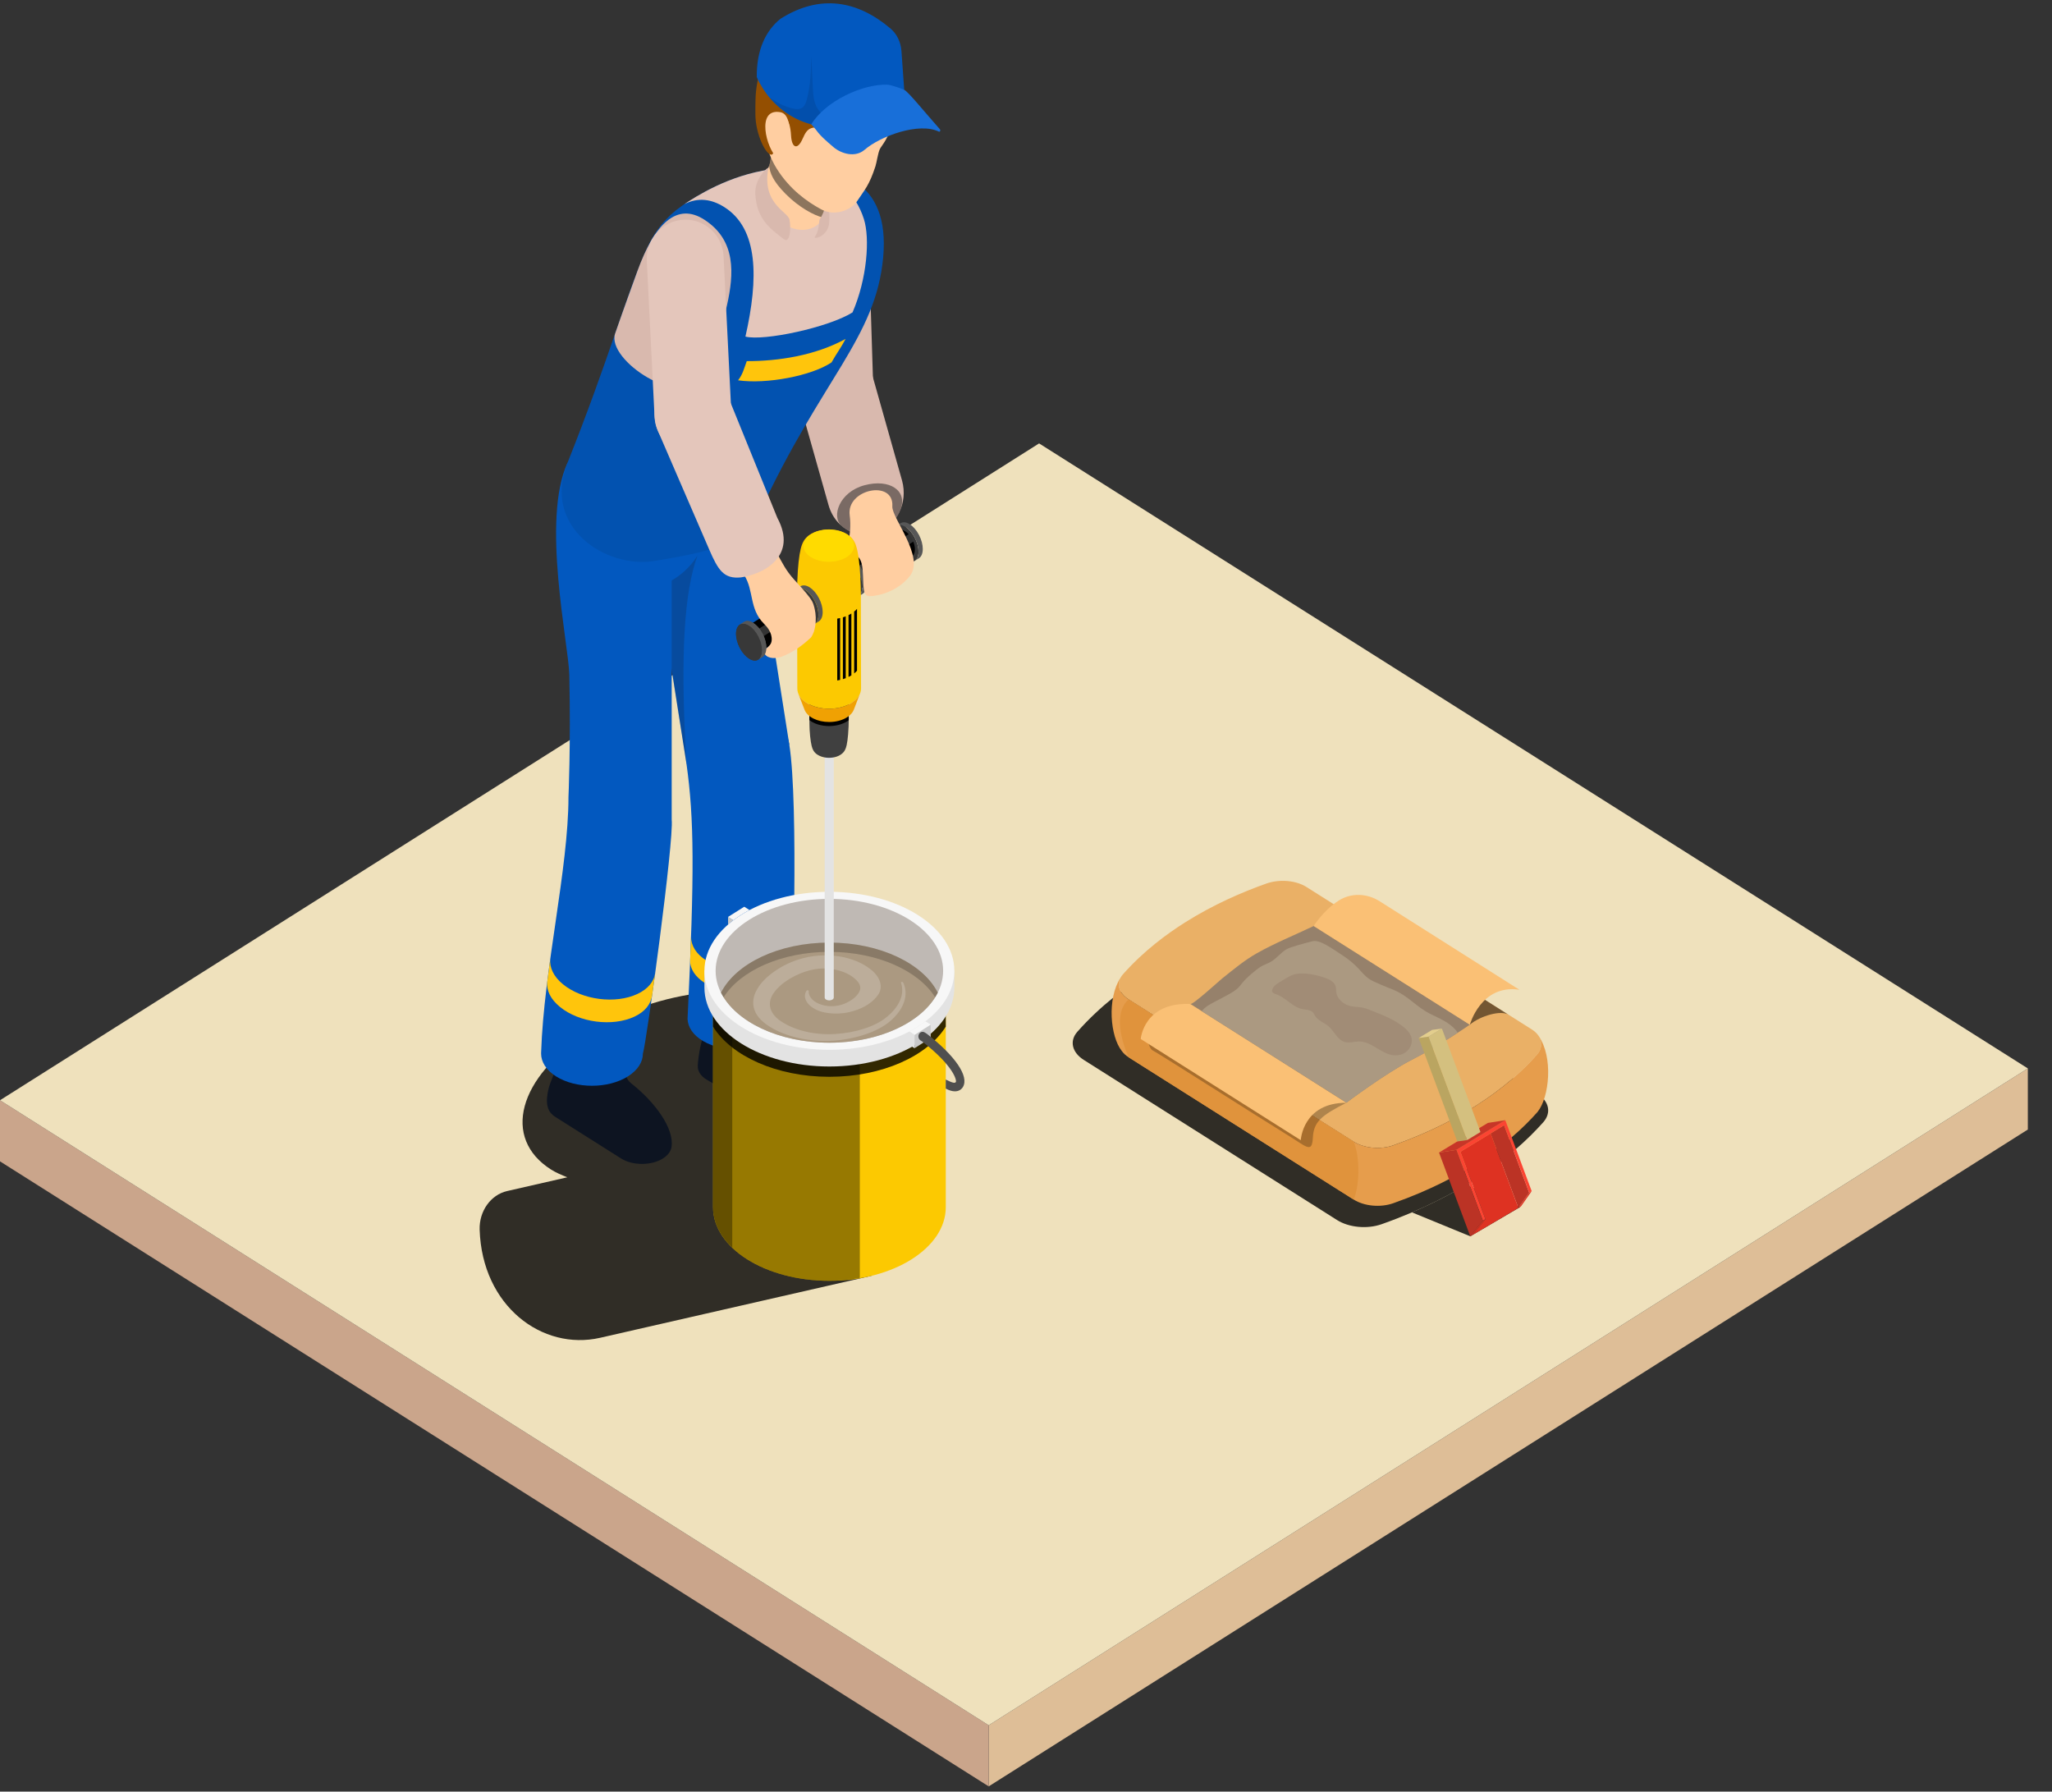 <svg width="63" height="55" viewBox="0 0 63 55" fill="none" xmlns="http://www.w3.org/2000/svg">
<rect x="0" y="0" width="63" height="55" fill="#333333" stroke="none"/>
<path d="M30.355 52.963V54.839L62.258 34.675V32.799L30.355 52.963Z" fill="#DEBE97"/>
<path d="M0 33.776V35.652L30.355 54.839V52.963L0 33.776Z" fill="#CAA58B"/>
<path d="M0 33.776L30.355 52.963L62.258 32.799L31.902 13.612L0 33.776Z" fill="#EFE1BC"/>
<path opacity="0.8" d="M24.709 30.982C23.186 30.02 20.208 30.342 18.057 31.701C15.906 33.06 15.398 34.942 16.921 35.905C17.07 35.999 17.243 36.072 17.418 36.141L15.571 36.563C15.063 36.679 14.708 37.183 14.726 37.75C14.802 40.096 16.649 41.473 18.425 41.068L26.767 39.163C26.767 39.163 26.105 31.864 24.709 30.982Z" fill="black"/>
<path d="M26.903 16.364C26.676 16.438 26.445 16.434 26.233 16.366C25.863 16.247 25.554 15.931 25.435 15.496L24.523 12.267C24.335 11.583 24.691 10.864 25.315 10.659C25.333 10.654 25.351 10.648 25.369 10.643C25.494 10.609 25.619 10.598 25.741 10.609C25.752 10.609 25.763 10.611 25.774 10.612C25.846 10.62 25.917 10.635 25.986 10.658C26.024 10.67 26.061 10.684 26.097 10.701C26.417 10.843 26.677 11.136 26.784 11.527L27.696 14.757C27.883 15.439 27.528 16.159 26.903 16.364Z" fill="#D9B9AE"/>
<path opacity="0.5" d="M26.538 14.897C25.764 15.106 25.517 15.859 25.835 16.141C25.954 16.242 26.089 16.319 26.234 16.366C26.445 16.434 26.677 16.437 26.904 16.363C27.249 16.25 27.512 15.979 27.646 15.644C27.874 15.062 27.313 14.688 26.538 14.897Z" fill="#1D1D1B"/>
<path d="M26.807 11.802C26.829 12.515 26.32 13.113 25.669 13.137C25.017 13.161 24.471 12.604 24.449 11.89L24.294 6.93C24.271 6.217 24.781 5.619 25.432 5.595C26.084 5.57 26.63 6.128 26.652 6.842L26.807 11.802Z" fill="#D9B9AE"/>
<path d="M25.343 33.949C25.343 33.943 25.344 33.938 25.345 33.932C25.408 33.35 24.772 32.558 24.024 32.014C23.714 31.789 23.846 31.253 23.562 30.943L22.053 30.847C21.747 31.334 21.481 31.88 21.421 32.715L21.423 32.715C21.414 32.876 21.509 33.035 21.706 33.15L23.788 34.359C24.155 34.572 24.738 34.549 25.09 34.307C25.241 34.204 25.325 34.078 25.343 33.95L25.343 33.949Z" fill="#0D1421"/>
<path d="M24.233 22.859L21.077 23.454L20.961 22.717L20.289 18.445L19.645 14.351L22.801 13.757L24.233 22.859Z" fill="#0258BF"/>
<path d="M24.233 22.859C24.133 22.233 23.528 21.245 22.95 21.181C22.472 21.128 22.025 21.434 21.649 21.762C21.382 21.994 21.214 23.112 21.077 23.454C21.31 25.125 21.328 26.748 21.109 31.276C21.117 31.531 21.279 31.78 21.594 31.963C22.223 32.328 23.223 32.289 23.826 31.875C24.128 31.669 24.273 31.407 24.265 31.152C24.339 30.785 24.524 24.677 24.233 22.859Z" fill="#0258BF"/>
<path d="M21.216 28.763C21.219 29.027 21.371 29.286 21.682 29.483C22.303 29.878 23.303 29.866 23.916 29.457C24.213 29.26 24.359 29.006 24.366 28.752L24.349 29.433C24.341 29.697 24.213 29.956 23.904 30.161C23.287 30.569 22.279 30.581 21.654 30.186C21.341 29.989 21.178 29.739 21.189 29.475L21.216 28.763Z" fill="#FFC50C"/>
<path opacity="0.2" d="M21.412 17.06C21.018 18.147 20.871 20.042 21.077 23.454L20.217 17.993C20.217 17.993 20.932 17.819 21.412 17.06Z" fill="#1D1D1B"/>
<path d="M20.616 35.218C20.617 35.212 20.618 35.208 20.618 35.202C20.7 34.63 20.098 33.821 19.375 33.254C19.076 33.02 19.224 32.495 18.953 32.178L17.272 31.926C17.07 33.041 16.895 33.099 16.817 33.536C16.738 33.972 16.856 34.165 17.047 34.286L19.066 35.562C19.422 35.787 19.999 35.787 20.355 35.562C20.507 35.466 20.594 35.344 20.616 35.219V35.218Z" fill="#0D1421"/>
<path d="M20.622 25.159V17.262C20.622 17.262 19.257 14.677 17.424 14.206C16.613 15.95 17.459 19.779 17.479 20.721C17.525 22.908 17.453 24.465 17.453 24.465C17.453 26.658 16.695 29.772 16.614 32.305C16.613 32.318 16.613 32.331 16.613 32.344C16.613 32.597 16.765 32.85 17.07 33.042C17.681 33.428 18.67 33.428 19.28 33.042C19.585 32.849 19.738 32.597 19.738 32.344C19.852 31.993 20.697 25.782 20.622 25.159Z" fill="#0258BF"/>
<path d="M16.803 30.133L16.895 29.436C16.867 29.697 16.991 29.976 17.285 30.216C17.873 30.698 18.896 30.83 19.57 30.513C19.896 30.36 20.078 30.13 20.115 29.878L20.022 30.549C19.984 30.817 19.816 31.051 19.479 31.209C18.804 31.526 17.781 31.393 17.193 30.912C16.899 30.671 16.77 30.401 16.803 30.133Z" fill="#FFC50C"/>
<path d="M22.514 28.252L22.353 28.382V28.15L22.514 28.252Z" fill="#C9C9C9"/>
<path d="M29.037 30.847C29.037 30.847 29.037 35.813 29.037 37.06C29.037 38.307 27.437 39.319 25.464 39.319C23.491 39.319 21.891 38.308 21.891 37.06C21.891 35.813 21.891 30.847 21.891 30.847H29.037Z" fill="#FCC901"/>
<path opacity="0.4" d="M26.398 30.847H22.489V38.309C23.129 38.917 24.221 39.319 25.463 39.319C25.789 39.319 26.098 39.283 26.398 39.231V30.847Z" fill="black"/>
<path opacity="0.6" d="M22.489 30.847H21.891C21.891 30.847 21.891 35.813 21.891 37.06C21.891 37.522 22.112 37.952 22.489 38.309V30.847Z" fill="black"/>
<path opacity="0.8" d="M29.037 30.847V31.515C28.478 32.417 27.089 33.056 25.464 33.056C23.838 33.056 22.45 32.416 21.891 31.515V30.847H29.037Z" fill="black"/>
<path d="M21.627 30.316C21.627 31.655 23.345 32.74 25.464 32.74C27.582 32.74 29.3 31.655 29.3 30.316C29.3 30.281 29.3 29.801 29.3 29.801C29.3 29.801 27.528 27.788 25.464 27.788C23.512 27.788 21.627 29.801 21.627 29.801C21.627 29.801 21.627 30.21 21.627 30.316Z" fill="#E3E3E3"/>
<path d="M23.011 28.348C22.922 28.396 22.835 28.445 22.751 28.498C22.667 28.551 22.588 28.607 22.514 28.663L22.352 28.561L22.85 28.247L23.011 28.348Z" fill="#B1B1B1"/>
<path d="M28.574 31.453L28.077 31.768V32.179L28.574 31.865V31.453Z" fill="#C9C9C9"/>
<path d="M21.627 29.802C21.627 31.141 23.345 32.227 25.464 32.227C27.582 32.227 29.3 31.141 29.3 29.802C29.3 28.462 27.582 27.377 25.464 27.377C23.345 27.377 21.627 28.462 21.627 29.802Z" fill="#F7F7F7"/>
<path d="M23.011 27.937C22.922 27.984 22.835 28.033 22.751 28.087C22.667 28.14 22.588 28.195 22.514 28.251L22.352 28.149L22.85 27.835L23.011 27.937Z" fill="#F7F7F7"/>
<path d="M28.413 31.352C28.338 31.408 28.26 31.463 28.176 31.516C28.092 31.57 28.005 31.619 27.916 31.666L28.077 31.768L28.574 31.453L28.413 31.352Z" fill="#F7F7F7"/>
<path d="M25.463 27.594C27.392 27.594 28.956 28.583 28.956 29.802C28.956 31.021 27.392 32.01 25.463 32.01C23.535 32.01 21.971 31.021 21.971 29.802C21.971 28.583 23.535 27.594 25.463 27.594Z" fill="#BFB9B4"/>
<path d="M25.463 28.936C27.022 28.936 28.342 29.582 28.791 30.473C28.342 31.363 27.022 32.009 25.463 32.009C23.905 32.009 22.585 31.363 22.136 30.473C22.585 29.582 23.905 28.936 25.463 28.936Z" fill="#AB9981"/>
<g opacity="0.2">
<path d="M25.463 29.221C23.989 29.221 22.729 29.799 22.216 30.615C22.187 30.568 22.16 30.521 22.136 30.473C22.585 29.582 23.905 28.936 25.463 28.936C27.022 28.936 28.342 29.582 28.791 30.473C28.767 30.521 28.74 30.568 28.711 30.615C28.198 29.799 26.938 29.221 25.463 29.221Z" fill="black"/>
</g>
<path opacity="0.2" d="M23.248 30.364C23.364 30.16 23.553 29.975 23.789 29.813C24.02 29.652 24.307 29.504 24.675 29.409C25.041 29.315 25.503 29.299 25.888 29.382C26.288 29.469 26.596 29.628 26.81 29.826C27.016 30.02 27.122 30.293 26.964 30.532C26.814 30.752 26.556 30.933 26.198 31.037C25.852 31.149 25.361 31.146 25.053 30.993C24.752 30.845 24.639 30.603 24.762 30.412C24.767 30.404 24.781 30.398 24.796 30.399C24.815 30.399 24.829 30.409 24.829 30.42C24.816 30.606 24.985 30.776 25.23 30.845C25.469 30.921 25.747 30.894 25.955 30.8C26.164 30.709 26.333 30.566 26.392 30.424C26.45 30.297 26.386 30.16 26.236 30.037C25.941 29.781 25.407 29.663 24.931 29.771C24.444 29.878 23.979 30.166 23.763 30.471C23.532 30.783 23.616 31.142 24.032 31.386C24.437 31.642 25.044 31.783 25.653 31.742C26.252 31.704 26.867 31.52 27.223 31.222C27.591 30.924 27.789 30.539 27.661 30.166C27.657 30.156 27.668 30.146 27.685 30.143C27.703 30.14 27.722 30.147 27.727 30.157C27.907 30.536 27.753 30.952 27.396 31.288C27.035 31.636 26.395 31.865 25.698 31.939C24.992 32.009 24.23 31.862 23.715 31.567C23.453 31.42 23.237 31.225 23.166 31.006C23.086 30.791 23.127 30.566 23.248 30.364Z" fill="white"/>
<path d="M29.318 33.502C29.437 33.502 29.52 33.444 29.565 33.367C29.756 33.042 29.331 32.418 28.459 31.738L28.39 31.694C28.329 31.656 28.249 31.678 28.214 31.746C28.178 31.814 28.2 31.9 28.261 31.939L28.319 31.976C29.288 32.732 29.373 33.166 29.347 33.214C29.321 33.258 29.258 33.252 29.036 33.14L29.036 33.418C29.146 33.477 29.239 33.502 29.318 33.502Z" fill="#4F4F4F"/>
<path d="M28.077 31.768V32.179L27.916 32.078V31.666L28.077 31.768Z" fill="#E3E3E3"/>
<path d="M25.598 30.622C25.598 30.671 25.536 30.71 25.459 30.71C25.381 30.71 25.319 30.671 25.319 30.622C25.319 30.573 25.319 22.936 25.319 22.936H25.598C25.598 22.936 25.598 30.573 25.598 30.622Z" fill="#E3E3E3"/>
<path d="M25.459 23.023C25.536 23.023 25.598 22.984 25.598 22.935C25.598 22.886 25.536 22.847 25.459 22.847C25.382 22.847 25.319 22.886 25.319 22.935C25.319 22.984 25.382 23.023 25.459 23.023Z" fill="#C9C9C9"/>
<path d="M27.517 16.861C27.673 17.157 27.927 17.318 28.083 17.219C28.24 17.12 28.24 16.8 28.083 16.503C27.927 16.206 27.673 16.046 27.517 16.145C27.36 16.243 27.36 16.564 27.517 16.861Z" fill="#383838"/>
<path d="M28.083 16.503C27.927 16.206 27.673 16.046 27.517 16.145C27.517 16.145 27.59 16.099 27.647 16.062C27.804 15.963 28.058 16.124 28.214 16.421C28.37 16.717 28.37 17.038 28.214 17.137C28.169 17.165 28.083 17.219 28.083 17.219C28.24 17.12 28.24 16.8 28.083 16.503Z" fill="#575757"/>
<path d="M27.595 16.292C27.708 16.221 27.892 16.337 28.005 16.552C28.119 16.767 28.119 16.999 28.005 17.07C27.892 17.142 26.42 18.072 26.42 18.072L26.009 17.294C26.009 17.294 27.481 16.364 27.595 16.292Z" fill="black"/>
<path opacity="0.2" d="M26.253 17.757L26.128 17.519L27.899 16.399C27.938 16.441 27.975 16.492 28.006 16.552C28.019 16.577 28.031 16.602 28.041 16.627L26.253 17.757Z" fill="white"/>
<path d="M26.009 17.813C26.123 18.028 26.306 18.144 26.42 18.073C26.534 18.001 26.534 17.769 26.42 17.554C26.306 17.339 26.123 17.223 26.009 17.295C25.896 17.366 25.896 17.598 26.009 17.813Z" fill="black"/>
<path d="M25.787 17.955C25.943 18.251 26.197 18.412 26.353 18.313C26.509 18.214 26.509 17.894 26.353 17.597C26.197 17.3 25.943 17.14 25.787 17.239C25.63 17.338 25.63 17.658 25.787 17.955Z" fill="#383838"/>
<path d="M26.353 17.597C26.197 17.3 25.943 17.14 25.787 17.238C25.787 17.238 25.86 17.192 25.918 17.156C26.074 17.057 26.328 17.218 26.484 17.514C26.64 17.811 26.64 18.131 26.484 18.23C26.439 18.258 26.353 18.313 26.353 18.313C26.51 18.214 26.51 17.893 26.353 17.597Z" fill="#575757"/>
<path d="M26.058 22.018C26.058 22.036 26.058 22.055 26.058 22.073C26.057 22.229 26.053 22.37 26.038 22.547C26.028 22.673 26.011 22.795 25.994 22.873C25.987 22.901 25.967 22.988 25.931 23.044C25.921 23.06 25.905 23.085 25.88 23.11C25.85 23.139 25.829 23.154 25.804 23.171C25.772 23.192 25.736 23.209 25.697 23.223C25.68 23.229 25.663 23.234 25.645 23.239C25.645 23.239 25.612 23.247 25.59 23.251C25.584 23.253 25.576 23.253 25.571 23.254C25.571 23.254 25.542 23.259 25.513 23.261C25.506 23.262 25.487 23.263 25.473 23.263C25.467 23.263 25.459 23.263 25.452 23.263C25.452 23.263 25.414 23.264 25.372 23.259C25.293 23.251 25.222 23.231 25.16 23.202C25.075 23.162 25.032 23.119 25.004 23.085C24.986 23.064 24.959 23.022 24.943 22.976C24.935 22.953 24.925 22.922 24.919 22.898C24.915 22.881 24.903 22.828 24.894 22.769C24.875 22.647 24.867 22.56 24.857 22.4C24.851 22.311 24.851 22.107 24.85 22.024C24.85 22.021 24.85 22.019 24.85 22.017C24.85 21.806 24.85 21.68 24.85 21.68H26.06C26.058 21.681 26.058 21.807 26.058 22.018Z" fill="#404040"/>
<path d="M26.058 22.018C26.058 22.036 26.058 22.055 26.058 22.074C26.058 22.085 26.058 22.097 26.058 22.109C26.041 22.122 26.024 22.134 26.006 22.145C25.864 22.234 25.67 22.289 25.455 22.289C25.209 22.289 24.991 22.218 24.849 22.105C24.849 22.074 24.849 22.046 24.849 22.026C24.849 22.023 24.849 22.021 24.849 22.019C24.849 21.808 24.849 21.682 24.849 21.682H26.058C26.058 21.682 26.058 21.807 26.058 22.018Z" fill="black"/>
<path d="M25.453 21.299C25.12 21.299 24.849 21.47 24.849 21.681C24.849 21.892 25.119 22.063 25.453 22.063C25.787 22.063 26.058 21.892 26.058 21.681C26.058 21.47 25.787 21.299 25.453 21.299Z" fill="#404040"/>
<path d="M27.396 15.542C27.373 15.907 28.404 17.091 27.932 17.686C27.548 18.171 26.939 18.301 26.701 18.301C26.464 18.301 26.527 17.996 26.484 17.485C26.442 16.974 26.181 17.023 26.052 16.999C25.921 16.974 26.175 16.466 26.087 15.818C25.979 15.012 27.449 14.715 27.396 15.542Z" fill="#FFCEA1"/>
<path d="M26.138 16.503C26.219 16.588 26.253 16.675 26.27 16.718C26.313 16.829 26.338 16.979 26.35 17.051C26.386 17.268 26.403 17.542 26.41 17.645C26.426 17.884 26.429 18.113 26.43 18.236L26.436 21.136C26.435 21.308 26.324 21.463 26.147 21.575C25.97 21.688 25.724 21.757 25.454 21.757C24.913 21.757 24.477 21.479 24.479 21.136L24.474 18.796C24.473 18.739 24.473 18.688 24.473 18.65C24.473 18.647 24.473 18.644 24.473 18.64V18.236C24.473 18.206 24.472 18.203 24.472 18.173C24.476 17.7 24.502 17.312 24.549 17.021C24.591 16.767 24.644 16.626 24.741 16.518C24.853 16.394 25 16.339 25.054 16.318C25.109 16.298 25.178 16.28 25.257 16.267C25.337 16.253 25.418 16.253 25.449 16.252C25.482 16.252 25.551 16.253 25.64 16.267C25.736 16.282 25.815 16.309 25.815 16.309C25.905 16.341 25.93 16.351 26.015 16.402C26.015 16.404 26.08 16.443 26.138 16.503Z" fill="#FCC901"/>
<path d="M25.994 17.102C26.136 17.012 26.223 16.889 26.224 16.753C26.225 16.48 25.878 16.259 25.448 16.259C25.232 16.259 25.038 16.314 24.896 16.403C24.755 16.493 24.668 16.616 24.666 16.752C24.665 17.024 25.013 17.246 25.443 17.246C25.658 17.246 25.853 17.191 25.994 17.102Z" fill="#FFDB00"/>
<path d="M26.214 21.786C26.18 21.876 26.106 21.956 26.006 22.02C25.865 22.109 25.671 22.164 25.455 22.164C25.091 22.164 24.785 22.005 24.702 21.791C24.636 21.623 24.571 21.455 24.506 21.288C24.611 21.557 24.994 21.757 25.453 21.757C25.724 21.757 25.968 21.688 26.146 21.576C26.272 21.496 26.364 21.395 26.407 21.282C26.343 21.45 26.279 21.618 26.214 21.786Z" fill="#F0A103"/>
<path d="M24.444 18.798C24.6 19.095 24.854 19.255 25.01 19.156C25.167 19.057 25.167 18.737 25.01 18.44C24.854 18.143 24.6 17.983 24.444 18.082C24.288 18.181 24.288 18.502 24.444 18.798Z" fill="#383838"/>
<path d="M25.011 18.44C24.854 18.143 24.601 17.983 24.444 18.082C24.444 18.082 24.517 18.035 24.575 17.999C24.731 17.901 24.985 18.061 25.141 18.358C25.297 18.654 25.297 18.975 25.141 19.074C25.097 19.101 25.011 19.156 25.011 19.156C25.167 19.057 25.167 18.737 25.011 18.44Z" fill="#575757"/>
<path d="M24.521 18.23C24.635 18.158 24.818 18.274 24.932 18.489C25.046 18.704 25.046 18.936 24.932 19.008C24.818 19.079 23.347 20.01 23.347 20.01L22.936 19.231C22.936 19.231 24.408 18.301 24.521 18.23Z" fill="black"/>
<path opacity="0.2" d="M23.181 19.694L23.055 19.456L24.826 18.336C24.865 18.378 24.901 18.43 24.932 18.489C24.945 18.514 24.957 18.54 24.967 18.564L23.181 19.694Z" fill="white"/>
<path d="M22.937 19.751C23.05 19.966 23.234 20.082 23.347 20.01C23.461 19.939 23.461 19.706 23.347 19.491C23.234 19.276 23.05 19.16 22.937 19.232C22.823 19.304 22.823 19.536 22.937 19.751Z" fill="black"/>
<path d="M22.714 19.892C22.87 20.188 23.124 20.349 23.28 20.25C23.437 20.151 23.437 19.831 23.28 19.534C23.124 19.237 22.87 19.077 22.714 19.176C22.558 19.275 22.558 19.595 22.714 19.892Z" fill="#383838"/>
<path d="M23.28 19.533C23.124 19.237 22.87 19.076 22.714 19.175C22.714 19.175 22.787 19.129 22.844 19.093C23.001 18.994 23.254 19.154 23.411 19.451C23.567 19.748 23.567 20.068 23.411 20.167C23.366 20.195 23.28 20.249 23.28 20.249C23.436 20.151 23.436 19.83 23.28 19.533Z" fill="#575757"/>
<path d="M26.312 18.691V20.59C26.286 20.619 26.257 20.647 26.224 20.673V18.775C26.257 18.749 26.286 18.721 26.312 18.691Z" fill="black"/>
<path d="M26.139 18.834V20.733C26.111 20.75 26.082 20.766 26.051 20.781V18.882C26.082 18.868 26.111 18.852 26.139 18.834Z" fill="black"/>
<path d="M25.966 18.92V20.818C25.937 20.83 25.908 20.84 25.878 20.849V18.95C25.908 18.941 25.938 18.931 25.966 18.92Z" fill="black"/>
<path d="M25.793 18.973V20.872C25.764 20.878 25.735 20.884 25.705 20.889V18.991C25.735 18.986 25.764 18.98 25.793 18.973Z" fill="black"/>
<path d="M21.156 6.172C20.619 6.512 20.179 6.902 19.819 7.716C19.234 9.039 18.669 11.09 17.424 14.205C16.632 16.188 18.608 17.472 20.107 17.219C21.606 16.965 22.852 16.752 23.32 15.74C25.218 11.634 26.887 10.383 27.115 7.902C27.335 5.496 25.692 5.094 24.187 5.152C22.79 5.205 21.689 5.834 21.156 6.172Z" fill="#0252B0"/>
<path d="M22.238 6.358C21.851 6.114 21.434 6.045 21.001 6.273C21.052 6.239 21.103 6.205 21.156 6.172C21.689 5.834 22.79 5.205 24.186 5.151C24.312 5.146 24.438 5.144 24.564 5.147C25.721 5.324 26.282 5.976 26.522 6.721C26.713 7.317 26.622 8.557 26.174 9.591C25.437 10.052 23.451 10.478 22.886 10.333C23.29 8.553 23.29 7.023 22.238 6.358Z" fill="#E4C6BB"/>
<path d="M22.66 11.675C23.524 11.801 24.916 11.54 25.53 11.125C25.675 10.863 25.819 10.678 25.962 10.404C25.026 10.918 23.877 11.089 22.927 11.086C22.834 11.339 22.802 11.492 22.66 11.675Z" fill="#FFC50C"/>
<path d="M22.319 9.376C22.535 8.407 22.605 7.384 21.634 6.75C20.782 6.192 20.098 6.869 19.571 8.318C19.103 9.605 18.887 10.235 18.887 10.235C18.601 11.056 20.96 12.585 21.452 11.536C21.963 10.445 22.165 10.07 22.319 9.376Z" fill="#D9B9AE"/>
<path d="M21.956 13.697C21.779 13.827 21.566 13.907 21.333 13.921C21.211 13.927 21.092 13.916 20.98 13.888C20.569 13.783 20.241 13.46 20.133 13.04C20.131 13.034 20.13 13.028 20.128 13.022C20.111 12.95 20.1 12.874 20.096 12.797L19.858 8.006C19.826 7.348 20.328 6.784 20.979 6.746C21.101 6.739 21.219 6.751 21.332 6.779C21.819 6.902 22.189 7.335 22.215 7.869L22.453 12.661C22.474 13.083 22.274 13.467 21.956 13.697Z" fill="#E4C6BB"/>
<path d="M22.852 17.662C22.557 17.197 23.706 16.728 23.859 16.994C24.012 17.26 24.119 17.507 24.391 17.803C24.687 18.125 24.851 18.311 24.936 18.464C25 18.578 25.117 18.983 24.987 19.395C24.976 19.429 24.92 19.55 24.897 19.571C24.627 19.824 24.348 20.024 24.004 20.157C23.838 20.221 23.588 20.232 23.484 20.085C23.364 19.916 23.674 19.904 23.692 19.657C23.711 19.41 23.535 19.227 23.449 19.141C23.001 18.691 23.147 18.127 22.852 17.662Z" fill="#FFCEA1"/>
<path d="M23.82 17.198C23.439 17.641 22.742 17.726 22.742 17.726C22.225 17.775 22.051 17.512 21.773 16.867L20.208 13.248C20.184 13.193 20.145 13.069 20.144 13.063C19.982 12.461 20.239 11.804 20.773 11.529C20.995 11.415 21.234 11.383 21.459 11.422C21.504 11.429 21.547 11.439 21.59 11.453C21.91 11.55 22.191 11.794 22.343 12.149L23.865 15.896C24.184 16.487 24.073 16.907 23.82 17.198Z" fill="#E4C6BB"/>
<path d="M23.641 4.596C23.738 5.027 23.506 5.28 23.422 5.522C23.366 5.685 23.329 5.906 23.491 6.22C23.894 6.999 24.629 7.239 25.073 6.921C25.229 6.81 25.269 6.666 25.313 6.528C25.412 6.214 25.515 5.722 25.515 5.722C25.515 5.722 23.545 4.165 23.641 4.596Z" fill="#FFCEA1"/>
<path d="M23.593 5.146C23.374 6.26 24.194 6.494 24.24 6.745C24.3 7.082 24.229 7.461 24.08 7.351C23.613 7.006 23.234 6.704 23.189 5.963C23.164 5.529 23.497 5.18 23.593 5.146Z" fill="#D9B9AE"/>
<path opacity="0.5" d="M24.124 5.957C23.719 5.549 23.638 5.299 23.614 5.089C23.661 4.951 23.685 4.792 23.641 4.596C23.544 4.165 25.515 5.722 25.515 5.722C25.515 5.722 25.412 6.214 25.313 6.528C25.297 6.577 25.285 6.615 25.261 6.677C24.995 6.614 24.529 6.365 24.124 5.957Z" fill="#1D1D1B"/>
<path d="M25.159 6.745C25.134 7.036 25.09 7.168 25.019 7.266C24.949 7.364 25.429 7.272 25.459 6.83C25.49 6.388 25.376 6.145 25.376 6.145C25.376 6.145 25.344 6.475 25.159 6.745Z" fill="#D9B9AE"/>
<path d="M27.382 3.727C27.468 3.054 27.468 2.145 26.648 1.607C25.607 0.925 24.461 0.84 23.844 2.101C23.194 3.427 23.443 4.534 23.844 5.173C24.244 5.813 24.773 6.187 25.207 6.424C25.641 6.662 26.144 6.434 26.313 6.178C26.553 5.815 26.686 5.692 26.877 5.107C26.916 4.988 26.95 4.72 27.009 4.585C27.062 4.465 27.319 4.226 27.382 3.727Z" fill="#FFCEA1"/>
<path d="M27.121 1.443C27.093 1.412 27.065 1.382 27.036 1.353C26.682 0.995 25.671 0.313 24.815 0.818C24.122 0.86 23.839 1.236 23.657 1.535C23.487 1.814 23.316 2.192 23.253 2.52C23.185 2.874 23.192 3.147 23.192 3.508C23.192 4.122 23.53 4.797 23.698 4.745C23.867 4.692 23.846 3.39 23.939 3.456C24.032 3.522 24.256 3.581 24.287 4.164C24.308 4.54 24.482 4.617 24.638 4.268C24.794 3.918 24.876 3.818 25.588 4.007C26.553 4.263 27.295 4.14 27.589 3.809C27.884 3.478 27.658 2.565 27.489 2.045C27.415 1.818 27.276 1.614 27.121 1.443Z" fill="#944F01"/>
<path d="M23.953 3.443C23.2 3.315 23.538 4.567 23.842 4.825C24.145 5.082 24.262 4.67 24.255 4.268C24.248 3.865 24.219 3.488 23.953 3.443Z" fill="#FFCEA1"/>
<path d="M27.676 1.565L27.761 2.758C27.025 2.844 26.181 3.259 25.267 3.889C25.263 3.889 25.258 3.888 25.253 3.888C24.596 3.798 24.044 3.497 23.605 2.973C23.505 2.854 23.309 2.561 23.234 2.363C23.226 1.552 23.497 0.951 23.961 0.577C25.172 -0.188 26.32 0.011 27.343 0.878C27.538 1.043 27.656 1.295 27.676 1.565Z" fill="#0258BF"/>
<path opacity="0.1" d="M25.253 3.888C24.596 3.798 24.043 3.497 23.605 2.973C23.641 2.999 23.677 3.025 23.714 3.05C23.902 3.179 24.111 3.274 24.328 3.327C24.436 3.354 24.56 3.366 24.648 3.293C24.715 3.237 24.746 3.146 24.77 3.057C24.887 2.622 24.898 2.163 24.909 1.708C24.925 2.034 24.941 2.359 24.956 2.685C24.966 2.91 24.982 3.149 25.101 3.333C25.156 3.419 25.234 3.491 25.27 3.588C25.307 3.686 25.295 3.794 25.253 3.888Z" fill="black"/>
<path d="M28.826 4.041C28.859 4.058 28.884 3.999 28.858 3.97C28.374 3.424 27.883 2.813 27.761 2.757C27.664 2.714 27.346 2.602 27.241 2.599C26.466 2.578 25.336 3.11 24.908 3.817C25.133 4.049 25.033 4.048 25.592 4.519C25.831 4.72 26.256 4.848 26.546 4.597C27.028 4.18 28.215 3.742 28.826 4.041Z" fill="#186FD9"/>
<path d="M22.714 19.891C22.87 20.188 23.124 20.348 23.28 20.249C23.437 20.151 23.437 19.83 23.28 19.534C23.124 19.237 22.87 19.076 22.714 19.175C22.558 19.274 22.558 19.594 22.714 19.891Z" fill="#383838"/>
<path d="M23.28 19.533C23.124 19.236 22.87 19.076 22.714 19.174C22.714 19.174 22.787 19.128 22.844 19.092C23.001 18.993 23.254 19.154 23.411 19.451C23.567 19.747 23.567 20.067 23.411 20.166C23.366 20.194 23.28 20.249 23.28 20.249C23.436 20.15 23.436 19.829 23.28 19.533Z" fill="#575757"/>
<path opacity="0.8" d="M47.194 33.571L39.419 28.656C39.05 28.423 38.483 28.377 38.027 28.538C37.203 28.831 36.203 29.26 35.218 29.883C34.615 30.264 33.799 30.855 33.075 31.675C32.827 31.957 32.914 32.311 33.276 32.539L41.051 37.454C41.412 37.682 41.972 37.738 42.418 37.581C43.714 37.123 44.65 36.608 45.253 36.227C46.238 35.604 46.918 34.972 47.381 34.451C47.636 34.163 47.564 33.804 47.194 33.571Z" fill="black"/>
<path opacity="0.8" d="M45.017 36.372C44.593 36.626 44.039 36.923 43.35 37.218L45.141 37.953L46.675 37.053L45.017 36.372Z" fill="black"/>
<path d="M38.875 27.125C39.279 26.982 39.783 27.022 40.112 27.23L47.021 31.597C47.349 31.804 47.413 32.123 47.186 32.379C46.775 32.842 46.171 33.403 45.295 33.957C44.76 34.296 43.928 34.754 42.776 35.16C42.38 35.3 41.882 35.251 41.561 35.048L34.652 30.681C34.331 30.478 34.253 30.163 34.474 29.913C35.117 29.184 35.842 28.659 36.378 28.32C37.254 27.767 38.142 27.385 38.875 27.125Z" fill="#EAB066"/>
<path d="M34.404 30.011C34.277 30.242 34.373 30.503 34.652 30.68L41.561 35.047C41.883 35.25 42.38 35.299 42.776 35.16C43.928 34.753 44.76 34.295 45.295 33.956C46.171 33.403 46.776 32.841 47.186 32.378C47.346 32.198 47.358 31.988 47.239 31.806C47.693 32.452 47.568 33.68 47.21 34.128C47.21 34.128 47.195 34.146 47.186 34.156C46.775 34.619 46.171 35.18 45.295 35.734C44.76 36.073 43.928 36.531 42.776 36.937C42.38 37.077 41.882 37.028 41.561 36.825L34.652 32.458C34.561 32.4 34.49 32.334 34.44 32.262C34.089 31.823 33.979 30.663 34.404 30.011Z" fill="#E69D4C"/>
<path d="M34.652 30.681L41.561 35.047C41.759 35.528 41.746 36.376 41.561 36.825L34.652 32.458C34.333 31.74 34.26 31.009 34.652 30.681Z" fill="#E0933C"/>
<path opacity="0.51" d="M46.312 31.15C46.08 31.003 45.451 31.183 45.126 31.456L44.827 30.21L46.312 31.15Z" fill="black"/>
<path d="M40.333 28.427L45.127 31.456C45.127 31.456 44.226 32.085 43.33 32.542C42.556 32.937 41.339 33.85 41.339 33.85L36.546 30.82C36.61 30.863 37.426 30.114 37.532 30.03C37.871 29.76 38.209 29.477 38.581 29.267C39.145 28.948 39.752 28.704 40.333 28.427Z" fill="#96816B"/>
<path d="M42.359 27.668L46.65 30.385C45.471 30.202 45.127 31.456 45.127 31.456L40.334 28.426C40.334 28.426 40.63 27.947 41.098 27.648C41.485 27.4 41.97 27.421 42.359 27.668Z" fill="#FAC075"/>
<path opacity="0.25" d="M35.403 31.416C35.666 31.084 36.546 30.821 36.546 30.821L41.339 33.85C40.575 34.244 40.332 34.427 40.307 34.925C40.282 35.424 40.115 35.202 39.494 34.822C38.738 34.359 35.537 32.315 35.398 32.252C35.258 32.189 35.141 31.748 35.403 31.416Z" fill="black"/>
<path d="M36.546 30.821L41.338 33.854C39.995 33.85 39.936 35.002 39.936 35.002L35.022 31.896C35.022 31.896 35.111 30.76 36.546 30.821Z" fill="#FAC075"/>
<path d="M43.329 32.542C42.556 32.936 41.339 33.849 41.339 33.849C41.339 33.849 38 31.74 36.897 31.042C36.898 31.041 36.898 31.039 36.899 31.038C37.004 30.902 37.158 30.826 37.305 30.747C37.71 30.53 37.954 30.43 38.098 30.228C38.242 30.026 38.591 29.749 38.69 29.686C38.798 29.617 38.921 29.584 39.03 29.518C39.195 29.419 39.319 29.251 39.483 29.149C39.61 29.069 40.073 28.952 40.293 28.895C40.514 28.838 40.858 29.091 41.263 29.358C41.416 29.46 41.56 29.58 41.69 29.715C41.803 29.835 41.908 29.968 42.043 30.057C42.176 30.145 42.589 30.309 42.735 30.366C43.268 30.577 43.44 30.896 43.958 31.148C44.22 31.276 44.486 31.385 44.69 31.617C44.71 31.64 44.731 31.67 44.752 31.704C44.408 31.931 43.868 32.267 43.329 32.542Z" fill="#AB9981"/>
<path d="M39.064 30.371C39.099 30.266 39.2 30.202 39.294 30.145C39.354 30.11 39.414 30.074 39.474 30.038C39.539 29.999 39.605 29.96 39.676 29.933C39.838 29.87 40.019 29.875 40.191 29.899C40.365 29.923 40.537 29.965 40.702 30.026C40.83 30.074 40.968 30.147 41.006 30.279C41.023 30.338 41.018 30.402 41.026 30.463C41.052 30.644 41.2 30.787 41.367 30.855C41.523 30.918 41.678 30.901 41.837 30.933C41.965 30.958 42.099 31.024 42.223 31.071C42.519 31.182 42.811 31.312 43.064 31.505C43.19 31.601 43.311 31.723 43.339 31.88C43.366 32.032 43.296 32.192 43.177 32.287C43.058 32.382 42.898 32.413 42.749 32.39C42.388 32.332 42.109 31.98 41.743 31.972C41.586 31.969 41.425 32.031 41.276 31.984C41.056 31.916 40.962 31.653 40.785 31.502C40.653 31.39 40.468 31.336 40.377 31.188C40.357 31.155 40.341 31.117 40.317 31.087C40.239 30.993 40.099 31.001 39.98 30.976C39.679 30.915 39.472 30.62 39.179 30.522C39.133 30.506 39.077 30.49 39.061 30.442C39.052 30.42 39.056 30.394 39.064 30.371Z" fill="#A18C76"/>
<path d="M46.947 36.612L46.617 37.083L46.696 37.035L47.026 36.565L46.947 36.612Z" fill="#DE3222"/>
<path d="M46.948 36.612L46.617 37.082L45.763 34.794L46.178 34.542L46.948 36.612Z" fill="#BB3325"/>
<path d="M45.219 37.906L45.606 37.427L44.836 35.358L45.764 34.794L46.617 37.083L45.219 37.906Z" fill="#DE3222"/>
<path d="M46.215 34.388L47.025 36.565L46.948 36.612L46.178 34.543L44.836 35.358L45.605 37.427L45.527 37.474L44.717 35.297L46.215 34.388Z" fill="#FB4432"/>
<path d="M45.527 37.474L45.14 37.954L45.219 37.906L45.605 37.427L45.527 37.474Z" fill="#DE3222"/>
<path d="M45.527 37.474L45.14 37.954L44.181 35.382L44.717 35.297L45.527 37.474Z" fill="#BB3325"/>
<path d="M44.717 35.297L44.181 35.381L45.679 34.472L46.215 34.388L44.717 35.297Z" fill="#C73628"/>
<path d="M45.045 34.999L44.741 35.041L43.556 31.865L43.86 31.823L45.045 34.999Z" fill="#BAA561"/>
<path d="M43.86 31.823L43.556 31.866L43.966 31.617L44.269 31.575L43.86 31.823Z" fill="#E3CE8D"/>
<path d="M44.269 31.575L45.453 34.751L45.044 34.999L43.859 31.823L44.269 31.575Z" fill="#D4C07F"/>
</svg>
